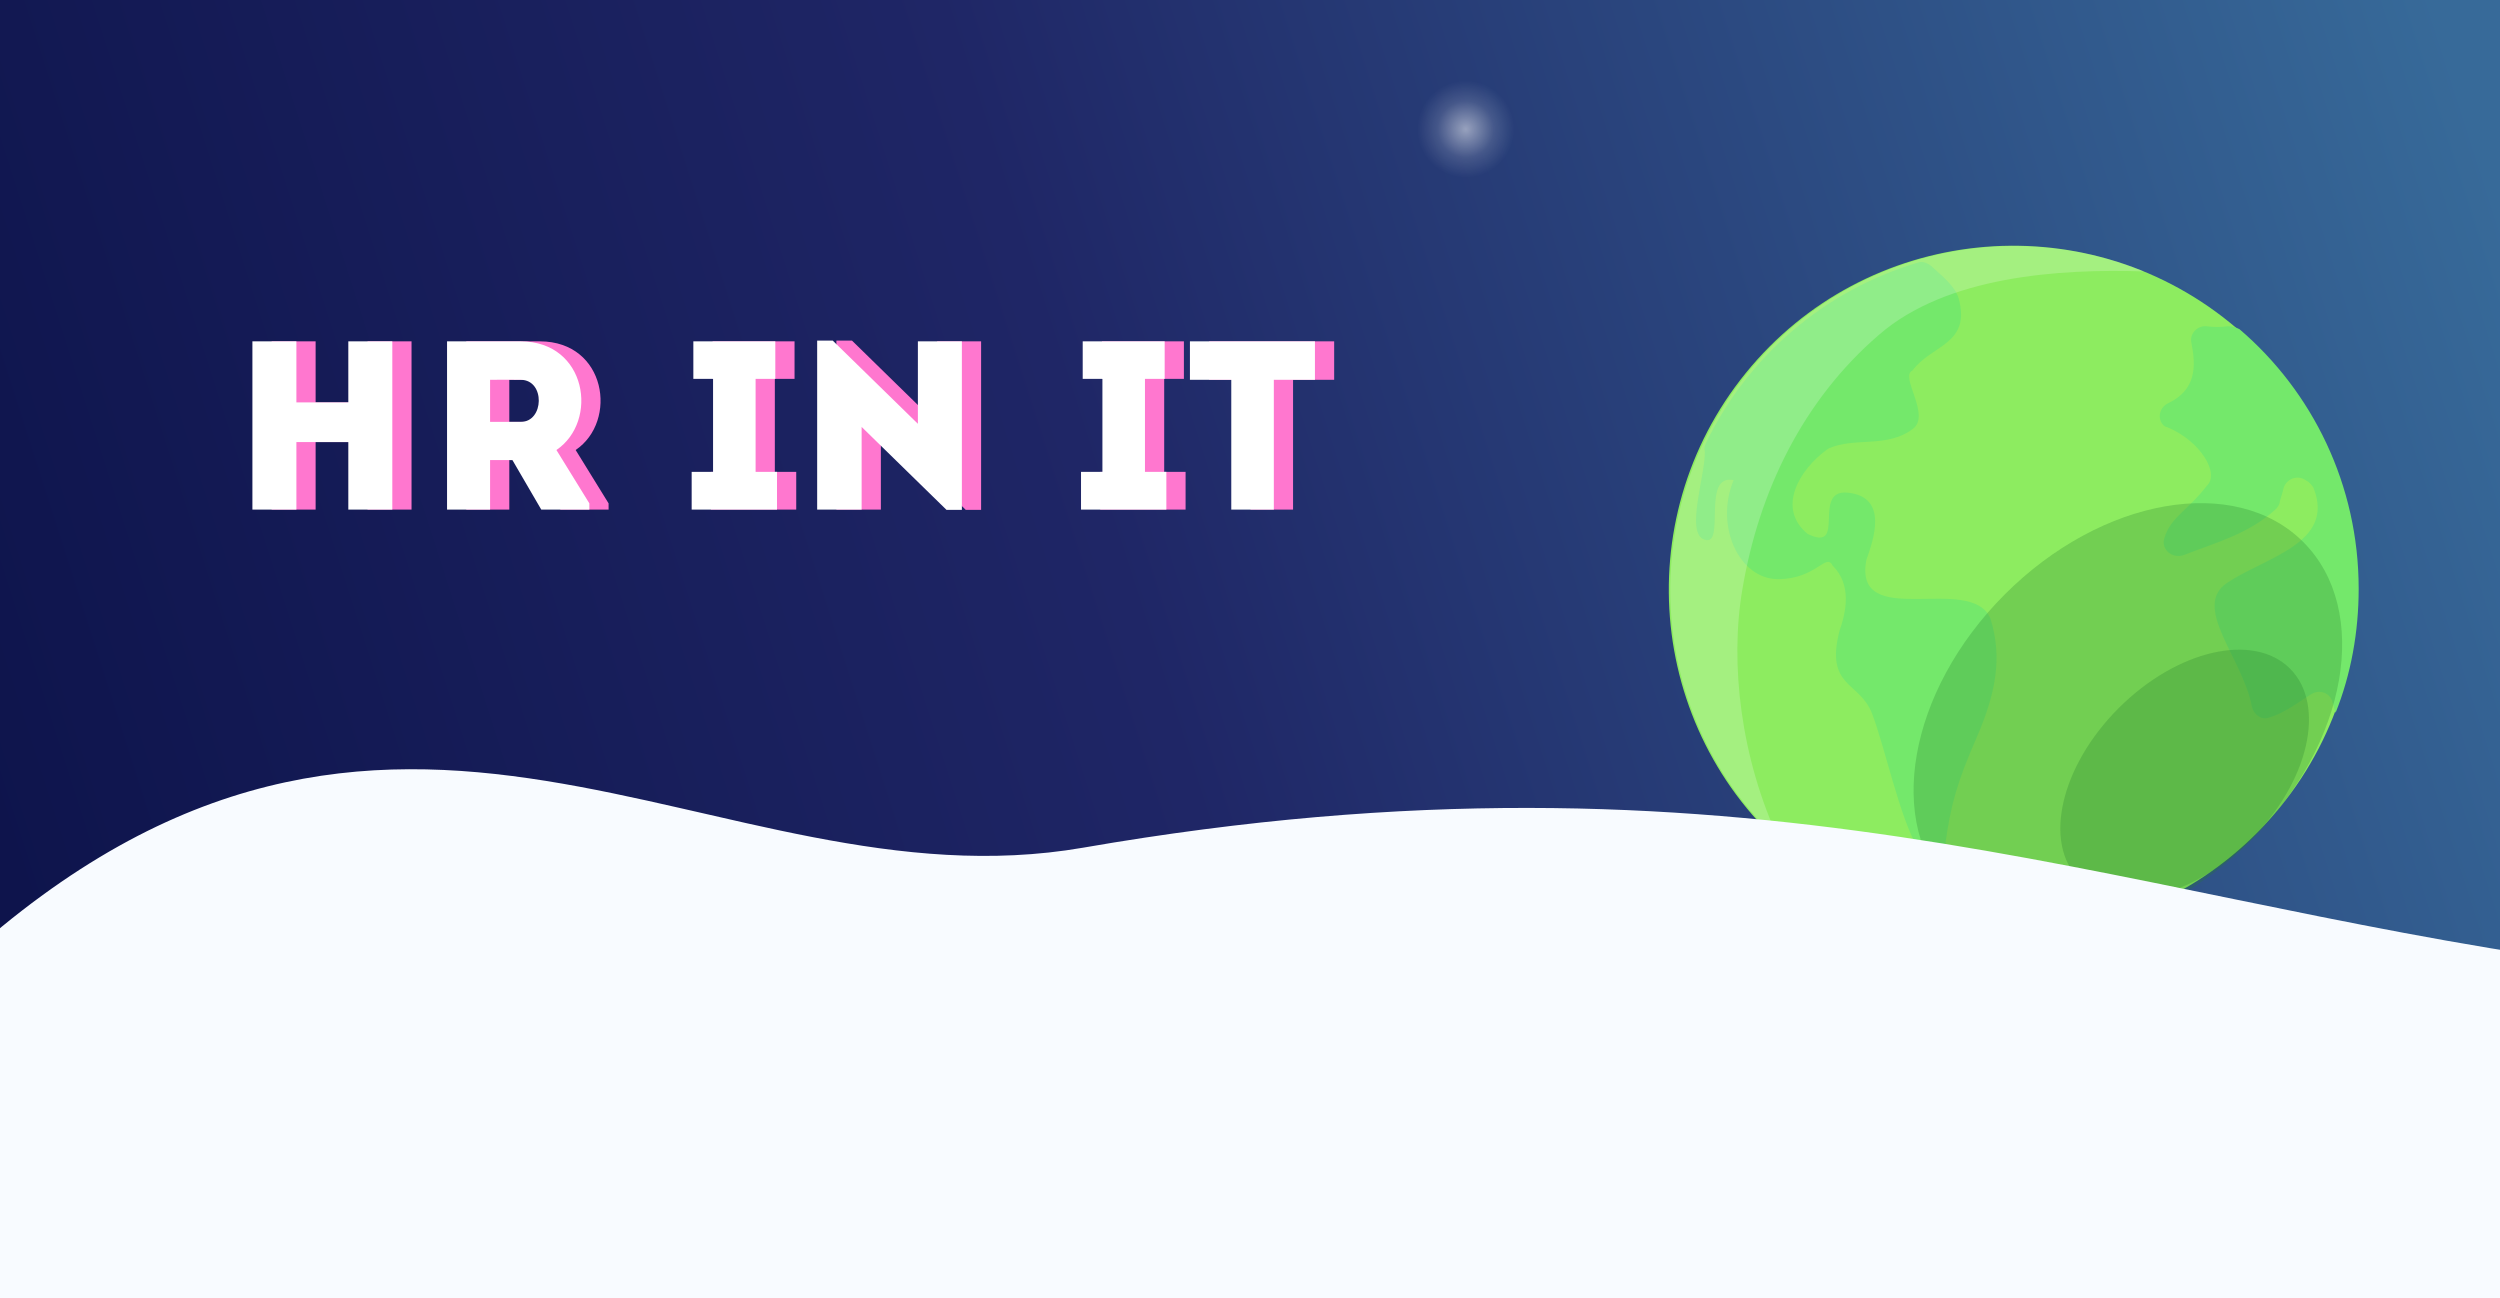 <svg width="260" height="135" viewBox="0 0 260 135" fill="none" xmlns="http://www.w3.org/2000/svg">
<rect x="0" y="0" width="260" height="135" fill="#808080" stroke="none"/>
<g clip-path="url(#clip0)">
<rect width="260" height="135" fill="url(#paint0_linear)"/>
<path d="M237.155 83.914C249.613 68.561 247.267 46.016 231.914 33.558C216.561 21.099 194.016 23.446 181.558 38.799C169.099 54.152 171.446 76.697 186.799 89.155C202.151 101.613 224.697 99.267 237.155 83.914Z" fill="#8DEC60"/>
<path d="M177.302 56.131C179.502 56.831 176.902 49.231 180.302 49.931C178.302 54.731 180.902 60.231 184.902 60.231C188.902 60.231 189.902 57.431 190.602 58.831C192.602 60.831 192.002 63.631 191.302 65.631C189.802 71.531 193.402 70.831 194.702 74.231C196.102 77.931 197.502 84.831 199.502 88.331C200.202 89.531 202.102 89.231 202.302 87.831C202.902 83.631 203.502 81.431 205.602 76.631C207.502 72.231 208.302 68.431 207.002 64.331C205.002 59.531 192.702 65.731 194.102 58.231C194.802 56.231 196.502 51.631 192.102 51.231C188.402 50.931 192.102 57.531 188.002 55.531C184.702 52.831 187.202 48.831 189.902 46.831C190.002 46.731 190.102 46.731 190.202 46.631C192.902 45.431 196.202 46.631 198.902 44.631C200.902 43.231 197.502 39.131 198.902 38.531C200.902 35.831 205.002 35.831 203.702 31.031C203.302 29.731 202.002 28.731 200.802 27.631C200.402 27.331 199.902 27.131 199.402 27.331C189.702 30.231 181.702 37.131 177.402 46.131C177.302 46.331 177.202 46.631 177.302 46.931C177.402 49.331 175.202 55.531 177.302 56.131Z" fill="#74E86B"/>
<path d="M231.702 33.931C231.002 34.031 230.202 34.031 229.502 33.931C228.502 33.831 227.702 34.731 227.902 35.631C228.402 38.131 228.402 40.531 225.502 41.931C224.602 42.331 224.302 43.531 225.002 44.231C225.102 44.331 225.302 44.431 225.402 44.431C228.802 45.831 230.902 49.231 229.502 50.531C227.502 53.131 225.802 53.731 225.102 55.931C224.702 57.131 225.902 58.131 227.102 57.731C230.402 56.431 233.902 55.531 236.702 52.931C236.902 52.731 237.102 52.431 237.102 52.131C237.202 51.731 237.402 51.231 237.502 50.731C237.802 49.831 238.802 49.431 239.602 49.831C239.802 49.931 239.902 50.031 240.102 50.131C240.302 50.331 240.502 50.531 240.602 50.731C242.902 56.531 235.602 57.931 231.602 60.631C227.902 63.131 233.302 68.531 234.202 73.531C234.402 74.331 235.202 74.931 236.002 74.631C237.602 74.131 238.902 73.131 240.302 72.231C241.202 71.631 242.402 72.031 242.602 73.131C242.702 73.431 242.802 73.831 242.902 74.131C244.502 70.131 245.302 65.731 245.302 61.231C245.302 50.431 240.502 40.731 232.902 34.231C232.502 34.031 232.102 33.931 231.702 33.931Z" fill="#74E86B"/>
<path opacity="0.26" d="M234.097 87.412C244.172 77.337 246.61 63.439 239.541 56.371C232.473 49.302 218.575 51.74 208.5 61.815C198.424 71.891 195.987 85.789 203.055 92.857C210.123 99.925 224.021 97.488 234.097 87.412Z" fill="#247D2D"/>
<path opacity="0.26" d="M234.062 87.355C240.115 81.302 241.952 73.324 238.163 69.536C234.375 65.748 226.398 67.585 220.345 73.638C214.292 79.691 212.455 87.668 216.243 91.457C220.031 95.245 228.009 93.408 234.062 87.355Z" fill="#247D2D"/>
<path opacity="0.2" d="M181.202 61.33C182.902 51.13 187.502 41.63 195.402 34.83C202.402 28.73 214.102 27.93 223.002 28.23C208.802 22.43 191.902 26.23 181.702 38.83C169.802 53.53 171.402 74.83 185.102 87.53C181.002 78.83 179.902 68.93 181.202 61.33Z" fill="white"/>
<path d="M-4 100H268C218.831 93.099 181.169 76.273 112.646 88.159C74.182 94.832 40.985 59.012 -4 100Z" fill="#F8FBFF"/>
<rect x="-7" y="99" width="275" height="62" fill="#F8FBFF"/>
<path d="M159.866 13.433C159.866 9.328 156.538 6 152.433 6C148.328 6 145 9.328 145 13.433C145 17.538 148.328 20.865 152.433 20.865C156.538 20.865 159.866 17.538 159.866 13.433Z" fill="url(#paint1_radial)"/>
<path d="M42.8 35.5C41.275 35.5 39.75 35.5 38.225 35.5V41.85H32.825V35.5C31.3 35.5 29.75 35.5 28.25 35.5V53C29.75 53 31.3 53 32.825 53V45.975H38.225V53C39.75 53 41.275 53 42.8 53V35.5ZM59.868 46.8C64.293 43.8 63.043 35.525 56.168 35.5C53.618 35.5 51.018 35.5 48.493 35.5C48.493 41.35 48.493 47.175 48.493 53C49.943 53 51.468 53 52.968 53V47.85H55.293L58.293 53H63.293V52.35L59.868 46.8ZM56.168 43.875H52.968C52.968 42.475 52.968 40.925 52.968 39.5C54.018 39.5 55.118 39.475 56.168 39.5C58.718 39.525 58.593 43.875 56.168 43.875ZM80.583 49.075V39.4H82.633C82.633 37.9 82.633 36.975 82.633 35.5C79.783 35.5 76.958 35.5 74.108 35.5C74.108 36.975 74.108 37.9 74.108 39.4H76.158V49.075H73.933C73.933 50.55 73.933 51.475 73.933 53C76.908 53 79.833 53 82.808 53C82.808 51.475 82.808 50.55 82.808 49.075H80.583ZM100.435 53.025H102.035V35.5C100.51 35.5 98.985 35.5 97.46 35.5V44.075L88.61 35.425H86.985V53C88.51 53 90.06 53 91.61 53V44.4L100.435 53.025ZM121.076 49.075V39.4H123.126V35.5H114.601V39.4H116.651V49.075H114.426V53H123.301V49.075H121.076ZM130.053 39.5V53C131.528 53 133.003 53 134.478 53V39.5H138.753C138.753 38.15 138.753 36.825 138.753 35.5H125.753C125.753 36.825 125.753 38.15 125.753 39.5H130.053Z" fill="#FF77CF"/>
<path d="M40.8 35.5C39.275 35.5 37.75 35.5 36.225 35.5V41.85H30.825V35.5C29.3 35.5 27.75 35.5 26.25 35.5V53C27.75 53 29.3 53 30.825 53V45.975H36.225V53C37.75 53 39.275 53 40.8 53V35.5ZM57.868 46.8C62.293 43.8 61.043 35.525 54.168 35.5C51.618 35.5 49.018 35.5 46.493 35.5C46.493 41.35 46.493 47.175 46.493 53C47.943 53 49.468 53 50.968 53V47.85H53.293L56.293 53H61.293V52.35L57.868 46.8ZM54.168 43.875H50.968C50.968 42.475 50.968 40.925 50.968 39.5C52.018 39.5 53.118 39.475 54.168 39.5C56.718 39.525 56.593 43.875 54.168 43.875ZM78.583 49.075V39.4H80.633C80.633 37.9 80.633 36.975 80.633 35.5C77.783 35.5 74.958 35.5 72.108 35.5C72.108 36.975 72.108 37.9 72.108 39.4H74.158V49.075H71.933C71.933 50.55 71.933 51.475 71.933 53C74.908 53 77.833 53 80.808 53C80.808 51.475 80.808 50.55 80.808 49.075H78.583ZM98.435 53.025H100.035V35.5C98.51 35.5 96.985 35.5 95.46 35.5V44.075L86.61 35.425H84.985V53C86.51 53 88.06 53 89.61 53V44.4L98.435 53.025ZM119.076 49.075V39.4H121.126V35.5H112.601V39.4H114.651V49.075H112.426V53H121.301V49.075H119.076ZM128.053 39.5V53C129.528 53 131.003 53 132.478 53V39.5H136.753C136.753 38.15 136.753 36.825 136.753 35.5H123.753C123.753 36.825 123.753 38.15 123.753 39.5H128.053Z" fill="white"/>
</g>
<defs>
<linearGradient id="paint0_linear" x1="260" y1="-9.86851e-06" x2="-15.032" y2="88.042" gradientUnits="userSpaceOnUse">
<stop offset="0.022" stop-color="#376A99"/>
<stop offset="0.536" stop-color="#1F2666"/>
<stop offset="1" stop-color="#0C1249"/>
</linearGradient>
<radialGradient id="paint1_radial" cx="0" cy="0" r="1" gradientUnits="userSpaceOnUse" gradientTransform="translate(152.433 13.433) scale(7.433)">
<stop stop-color="white" stop-opacity="0.52"/>
<stop offset="0.396" stop-color="white" stop-opacity="0.14"/>
<stop offset="0.677" stop-color="white" stop-opacity="0"/>
</radialGradient>
<clipPath id="clip0">
<rect width="260" height="135" fill="white"/>
</clipPath>
</defs>
</svg>
